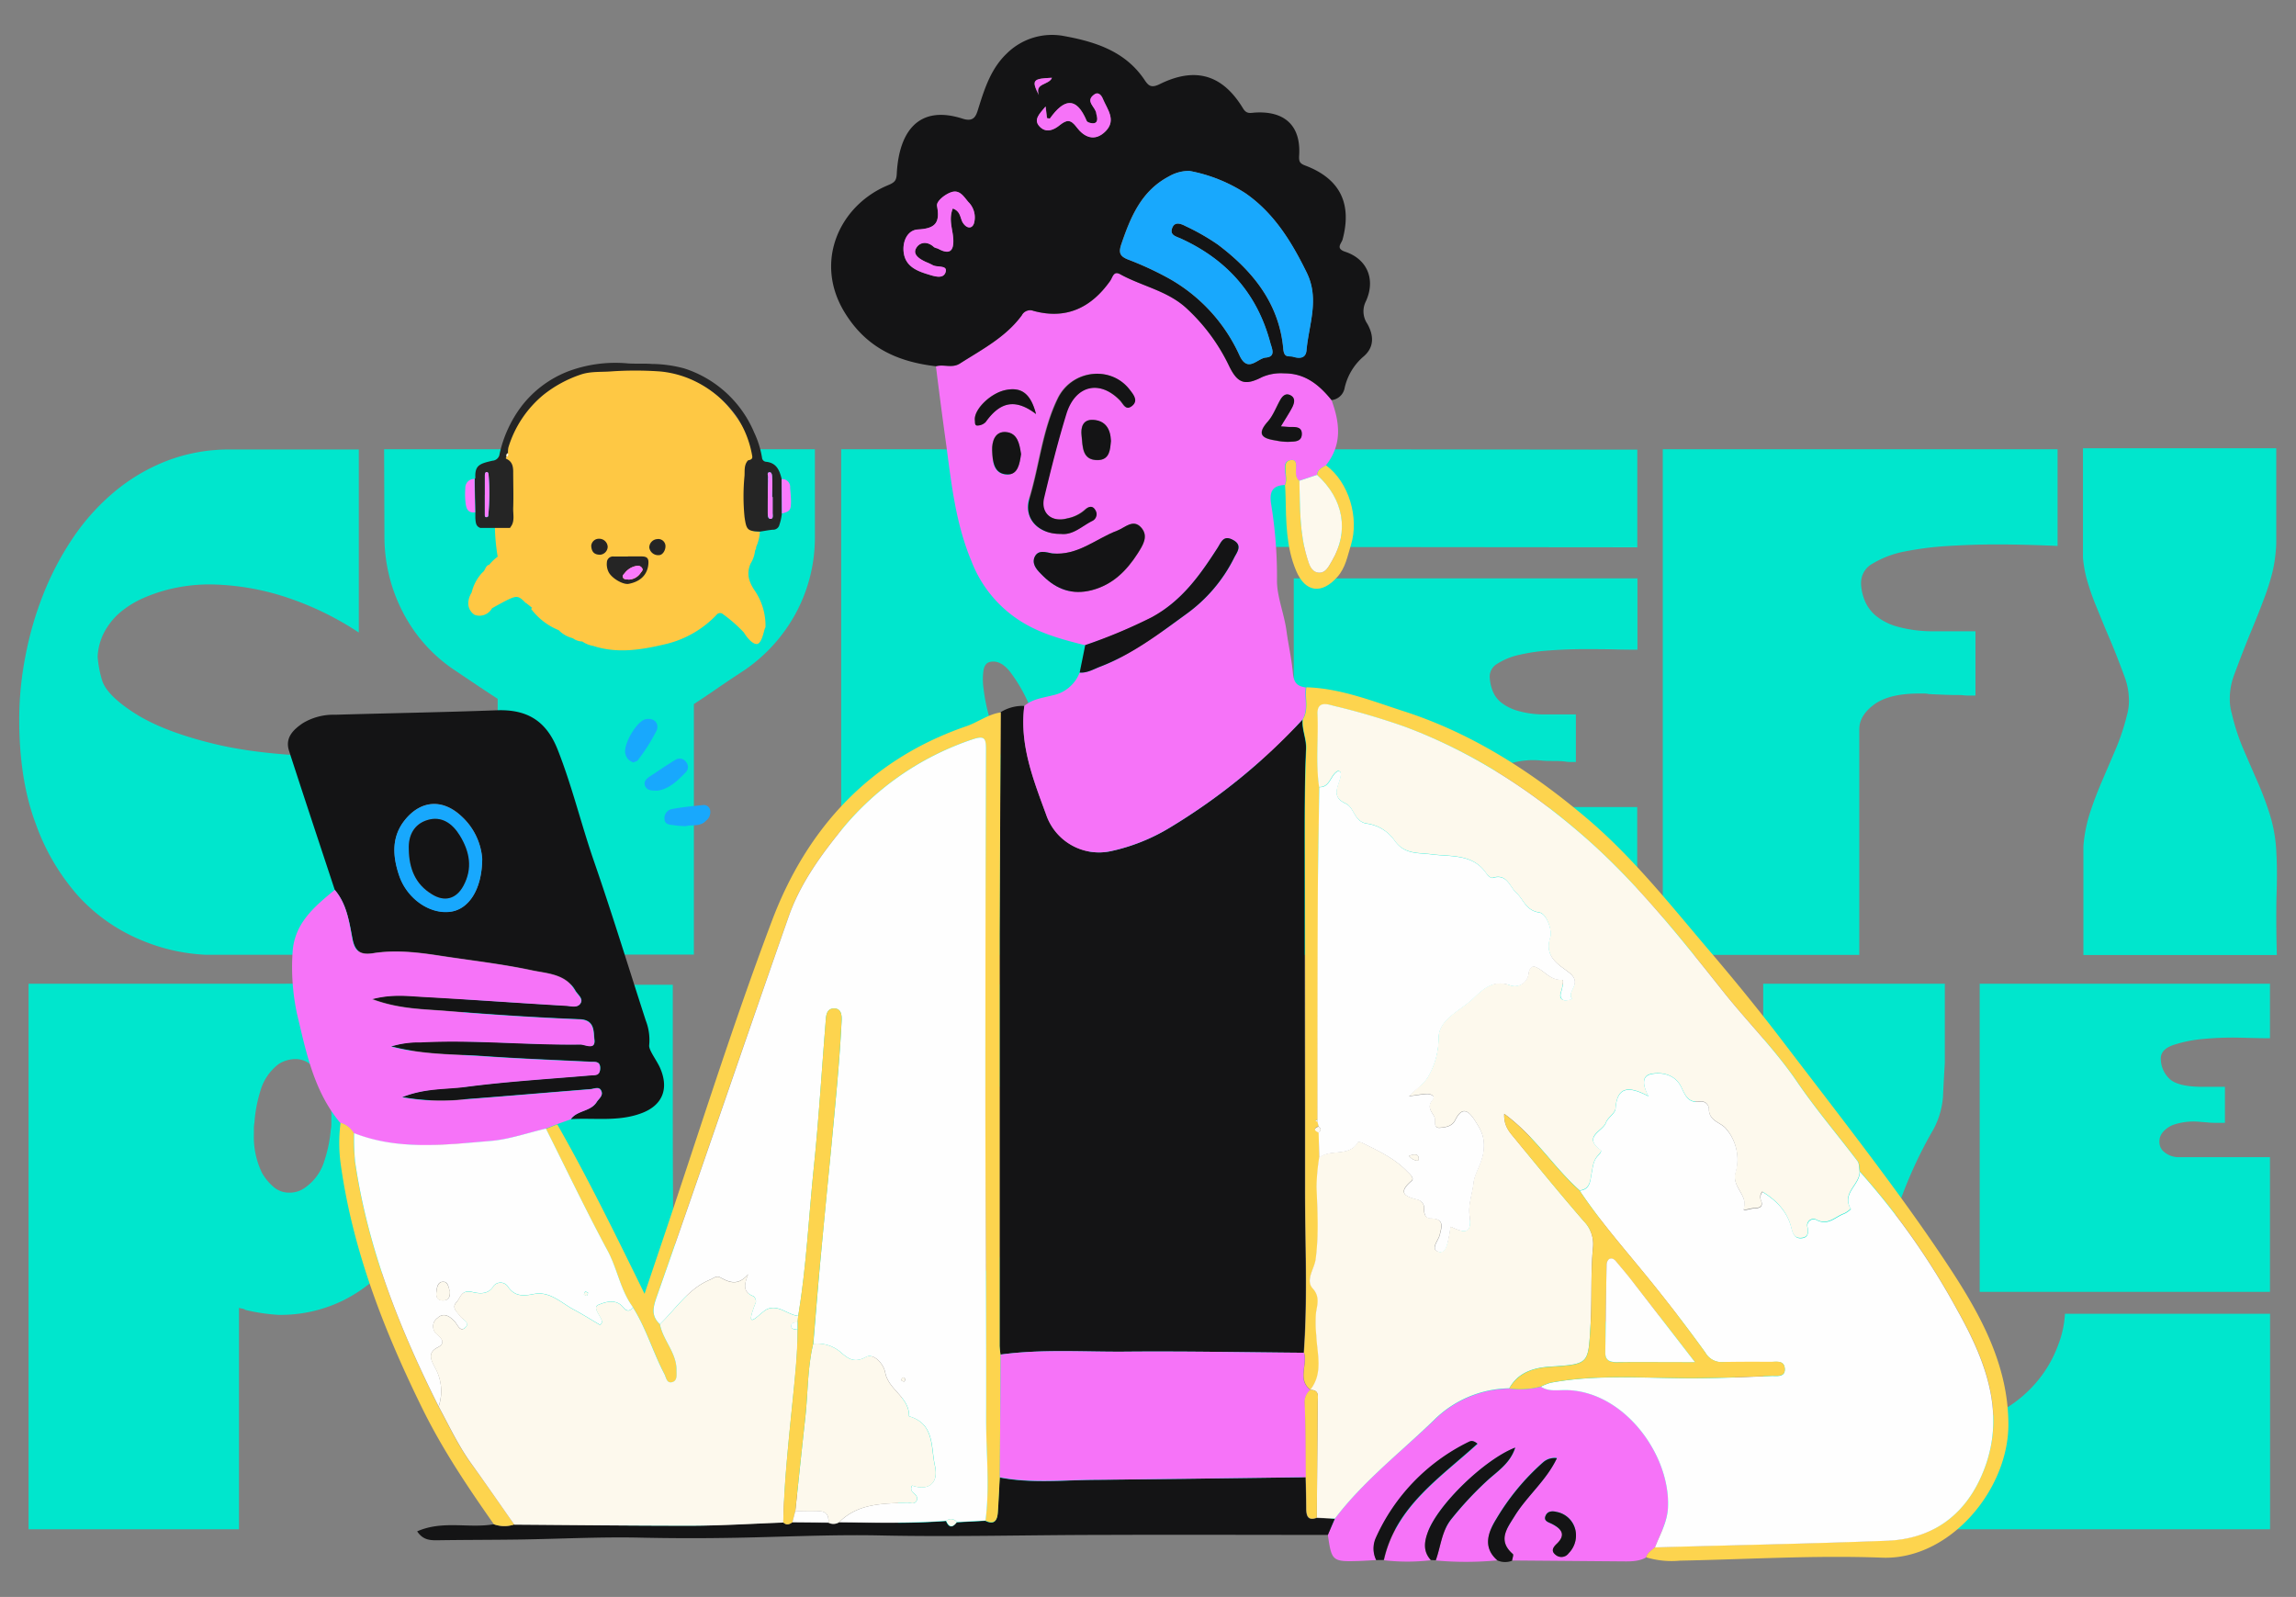 <svg id="Слой_1" data-name="Слой 1" xmlns="http://www.w3.org/2000/svg" viewBox="0 0 514.94 358.18"><rect x="0" y="0" width="514.94" height="358.18" fill="#808080" stroke="none"/><defs><style>.cls-1{fill:#00e6cd;}.cls-2{fill:#fec844;}.cls-3{fill:#252525;}.cls-4{fill:#fa7afd;}.cls-5{fill:#fefdfd;}.cls-6{fill:#141415;}.cls-7{fill:#f673f8;}.cls-8{fill:#fdd44e;}.cls-9{fill:#18a8fd;}.cls-10{fill:#fdf9ed;}.cls-11{fill:#fefefe;}</style></defs><path class="cls-1" d="M80.47,141.87a68,68,0,0,0-17.65-8.35,56.87,56.87,0,0,0-15.61-2.44,38,38,0,0,0-8,.8,35.5,35.5,0,0,0-6.69,2.1,21.67,21.67,0,0,0-5.11,3,14.73,14.73,0,0,0-3.24,3.51,13.07,13.07,0,0,0-2.27,6.82,24.79,24.79,0,0,0,.91,5q.9,3.52,7.49,7.72t18.51,7q11.91,2.73,30.08,2.72h1.48v44.39H46a42.15,42.15,0,0,1-15-3.57A39.48,39.48,0,0,1,17.58,201,49.18,49.18,0,0,1,8,184.72q-3.69-9.81-3.69-23.44a74.41,74.41,0,0,1,1.37-14,76.13,76.13,0,0,1,4-13.91,65.73,65.73,0,0,1,6.64-12.66,49.47,49.47,0,0,1,9.25-10.33,42,42,0,0,1,11.81-7,38.8,38.8,0,0,1,14.24-2.56H80.47Z"/><path class="cls-1" d="M86.15,100.77h44.27v21.68c.08.84.29,2.31.63,4.43a28,28,0,0,0,1.93,6.53,17.09,17.09,0,0,0,4.14,5.9,10,10,0,0,0,7.15,2.56q6.14,0,9.31-2.56a15.28,15.28,0,0,0,4.6-5.84,18.7,18.7,0,0,0,1.59-6.47c.11-2.12.17-3.64.17-4.55V100.77h22.82V120.3a35.8,35.8,0,0,1-4.15,17,36.61,36.61,0,0,1-11.63,13c-2.43,1.59-4.54,3-6.36,4.26s-3.48,2.37-5,3.35v56.19h-44V156.74q-1.93-1.25-4.15-2.73c-1.47-1-3.16-2.11-5.05-3.4a34.7,34.7,0,0,1-12-13.17,36.81,36.81,0,0,1-4.2-17.26Z"/><path class="cls-1" d="M188.66,100.77h22.25c4.55,0,8.23.76,11.07,2.27a21.53,21.53,0,0,1,7.33,6.53,51,51,0,0,1,5.56,10.33q2.49,6.07,5.9,13.68,3.63,8.4,7.55,11.75c2.61,2.23,4.9,3.24,6.87,3a5.2,5.2,0,0,0,4-2.67,11.47,11.47,0,0,0,1.53-6.19c0-.22,0-1-.05-2.21s-.06-2.8-.06-4.65,0-3.94-.06-6.25-.05-4.63-.05-7q-.12-4.2-.12-8.8v-9.82l106.83.11v21.91L283,122.68v91.5H266.77a14.1,14.1,0,0,1-8.57-2.89,32.07,32.07,0,0,1-7.21-7.66,70.61,70.61,0,0,1-6.07-10.85q-2.79-6.06-5.23-12.37T235,168.21q-2.22-5.91-4.32-10.45a35.13,35.13,0,0,0-4.2-7.15c-1.4-1.74-2.85-2.46-4.37-2.16-.83.15-1.34.78-1.53,1.88a14.54,14.54,0,0,0,0,4.08,41.28,41.28,0,0,0,1,5.34q.74,2.9,1.59,5.62c.57,1.81,1.12,3.48,1.65,5s.94,2.65,1.25,3.41c1.06,3,1.91,5.52,2.55,7.49s1.14,3.73,1.48,5.28a27.19,27.19,0,0,1,.62,4.48c.08,1.44.13,3.15.17,5.11s0,4.37,0,7.21,0,6.46.06,10.84H188.66Zm101.5,113.41V129.72h77.08v16c-1.21,0-2.91,0-5.11-.06s-4.54-.06-7-.06-5,.1-7.6.29a42,42,0,0,0-6.87,1,15.17,15.17,0,0,0-4.88,2,3.31,3.31,0,0,0-1.65,3.29,9.81,9.81,0,0,0,.68,2.89,6.22,6.22,0,0,0,1.87,2.5,10.87,10.87,0,0,0,3.58,1.82,21.52,21.52,0,0,0,5.79.85h7.38v10.67H352.2a6.42,6.42,0,0,1-1.19-.11,24.6,24.6,0,0,0-2.56-.12c-.95,0-1.91,0-2.89-.11a18.19,18.19,0,0,0-7.27.79,8.41,8.41,0,0,0-3.69,2.45,4.29,4.29,0,0,0-1,3,3.29,3.29,0,0,0,1,2.39,7.12,7.12,0,0,0,5,1.81h27.59v33.15Z"/><path class="cls-1" d="M372.92,214.18V100.77h88.55v21.68c-1.52-.07-3.49-.15-5.91-.22s-5-.12-7.83-.12c-3.48,0-7,.12-10.67.34a73.07,73.07,0,0,0-9.88,1.24A22.13,22.13,0,0,0,420,126.4a4.92,4.92,0,0,0-2.61,4.18V131a11.39,11.39,0,0,0,.91,3.9,8.81,8.81,0,0,0,2.55,3.32,13.28,13.28,0,0,0,4.83,2.37,29.78,29.78,0,0,0,7.72,1h9.65v14.42h-1.54a12.54,12.54,0,0,1-1.64-.12c-1,0-2.12,0-3.41-.05s-2.57-.1-3.86-.17a5.25,5.25,0,0,0-1.08-.12h-1.08q-6.81,0-10.16,2.5T417,163.66v50.52Z"/><path class="cls-1" d="M510.51,100.54V121.6a17.42,17.42,0,0,1-.11,2,30.47,30.47,0,0,1-.91,5.39,55.73,55.73,0,0,1-1.82,5.56q-1.12,3-2.78,7t-3.8,9.76a15.2,15.2,0,0,0-1,5.34,11.67,11.67,0,0,0,.45,3.4,47.78,47.78,0,0,0,2.61,8q1.59,3.71,3.18,7.33a72,72,0,0,1,2.78,7.43,33.18,33.18,0,0,1,1.42,8.35q.23,3.86.06,9.14t.05,13.9H467.26v-24.4a32.7,32.7,0,0,1,1.53-7.67q1.18-3.57,2.67-7l3-7a50.22,50.22,0,0,0,2.55-7.66,11.65,11.65,0,0,0,.46-3.4,15.22,15.22,0,0,0-1-5.34q-2-5.44-3.69-9.31c-1.09-2.57-2-4.86-2.83-6.87a55,55,0,0,1-1.88-5.45,27.79,27.79,0,0,1-.91-5V100.54Z"/><path class="cls-1" d="M6.41,220.64H64a34.73,34.73,0,0,1,15.42,3.18,30.44,30.44,0,0,1,10.64,8.44,32.49,32.49,0,0,1,5.69,11.38,45.06,45.06,0,0,1,1.65,11.74c0,.82-.08,2.57-.24,5.26a39.87,39.87,0,0,1-2.7,10.65,40.05,40.05,0,0,1-6.85,12,33.26,33.26,0,0,1-10.76,8.44,31.87,31.87,0,0,1-14.44,3.18,42.88,42.88,0,0,1-7.34-1.1,1.92,1.92,0,0,0-.79-.31,2.36,2.36,0,0,1-.68-.18V343H6.41Zm50.65,31.2a6.31,6.31,0,0,0-.12,1.22v1.22a18.61,18.61,0,0,0,1.83,8.81,11.83,11.83,0,0,0,2.51,3.06,5.27,5.27,0,0,0,3.61,1.35,5.84,5.84,0,0,0,3.67-1.23,11.16,11.16,0,0,0,4.16-5.81,30.43,30.43,0,0,0,1.47-7.16,5.94,5.94,0,0,0,.12-1.16V251a17.93,17.93,0,0,0-2-8.93,11.29,11.29,0,0,0-2.51-3.18,5.27,5.27,0,0,0-3.61-1.35,7.14,7.14,0,0,0-3.67,1.1,11.47,11.47,0,0,0-4.09,5.94A31.38,31.38,0,0,0,57.06,251.84Z"/><path class="cls-1" d="M150.89,220.88v27.9q0,11.13.06,19.76a108.15,108.15,0,0,0,.92,14.49q.85,5.88,3,8.93a7.18,7.18,0,0,0,6.3,3.06A6.58,6.58,0,0,0,167,291.6a27.73,27.73,0,0,0,3.3-8.57,68.15,68.15,0,0,0,1.53-10.95q.38-5.81.37-10.58V220.76h23.36v84.42a32.79,32.79,0,0,1-3.91,16.21,36.87,36.87,0,0,1-10.34,11.8,46.69,46.69,0,0,1-14.56,7.22A60.68,60.68,0,0,1,150,343H148a60.87,60.87,0,0,1-16.27-2.45,44.32,44.32,0,0,1-14.13-6.91,34.8,34.8,0,0,1-9.91-11.44,33.09,33.09,0,0,1-3.73-16V220.88Z"/><path class="cls-1" d="M201.42,343V321.42a33,33,0,0,1,3.36-14.7,65.57,65.57,0,0,1,8.44-13A135.45,135.45,0,0,1,224.17,282q5.88-5.58,11-10.84a73.61,73.61,0,0,0,8.44-10.35,18.36,18.36,0,0,0,3.37-10.23,4.3,4.3,0,0,0-1.84-3.67,13.57,13.57,0,0,0-5-2.09,42.66,42.66,0,0,0-7.34-.92c-2.78-.12-5.71-.18-8.81-.18l-6.55.06c-3.3.05-8.3.06-15,.06V220.76l83.06.12v21.78a5.24,5.24,0,0,1-.24.86,5.14,5.14,0,0,1-.37,1c-.16.32-.32.69-.49,1.1L261,274.47a10.06,10.06,0,0,0-.92,1,11.39,11.39,0,0,1-.92,1v.12a45.58,45.58,0,0,0-5.26,7.4,16.85,16.85,0,0,0-2.45,8.51,5.07,5.07,0,0,0,1.1,3.3,3.74,3.74,0,0,0,3.06,1.34,45.32,45.32,0,0,0,4.84-.36c2.08-.25,4.34-.49,6.79-.74l7.4-.73c2.48-.25,4.71-.37,6.66-.37,1.63,0,3.35,0,5.14.06s3.67.06,5.63.06V343Z"/><path class="cls-1" d="M298.43,343V321.42a32.83,32.83,0,0,1,3.37-14.7,65.12,65.12,0,0,1,8.44-13A132.4,132.4,0,0,1,321.19,282q5.87-5.58,10.95-10.84a74.32,74.32,0,0,0,8.44-10.35,18.42,18.42,0,0,0,3.36-10.23,4.32,4.32,0,0,0-1.83-3.67,13.7,13.7,0,0,0-5-2.09,42.53,42.53,0,0,0-7.34-.92q-4.15-.18-8.81-.18l-6.54.06c-3.31.05-8.3.06-15,.06V220.76l83.07.12v21.78a4.74,4.74,0,0,1-.25.86,5.08,5.08,0,0,1-.36,1,10.55,10.55,0,0,0-.49,1.1L358,274.47a11.39,11.39,0,0,0-.92,1,10.06,10.06,0,0,1-.92,1v.12a46.2,46.2,0,0,0-5.26,7.4,16.83,16.83,0,0,0-2.44,8.51,5,5,0,0,0,1.1,3.3,3.71,3.71,0,0,0,3.06,1.34,45.17,45.17,0,0,0,4.83-.36c2.08-.25,4.34-.49,6.79-.74l7.4-.73q3.74-.37,6.67-.37c1.63,0,3.34,0,5.14.06s3.67.06,5.62.06V343Z"/><path class="cls-1" d="M436.18,220.64v17.74q-.24,3.92-.42,7.71a18.26,18.26,0,0,1-2.63,8.07,99.61,99.61,0,0,0-6.37,13.58,106.63,106.63,0,0,0-4.46,14.68,86.16,86.16,0,0,0-2,14.13,41,41,0,0,0,.92,12,17.28,17.28,0,0,0,4.4,8.32A11.33,11.33,0,0,0,434,320a28.44,28.44,0,0,0,22.82-10.09,27.37,27.37,0,0,0,4.83-8.38,22.49,22.49,0,0,0,1.47-6.86h46V343H395.45V220.64ZM444,289.76V220.64H509.1v12.23q-2.21,0-6.36-.12a68.76,68.76,0,0,0-8.26.25,29.94,29.94,0,0,0-7.1,1.4c-2,.7-2.91,1.82-2.75,3.37a6.2,6.2,0,0,0,1.84,4.1q1.71,1.77,6.85,1.89H499v8.08h-1.84c-.57,0-1.21,0-1.9-.07s-1.4-.1-2.14-.18a14.34,14.34,0,0,0-5.44.61,5.73,5.73,0,0,0-2.69,1.84,3.22,3.22,0,0,0-.68,2.26,2.84,2.84,0,0,0,.74,1.78,5,5,0,0,0,3.79,1.46H509.1v30.22Z"/><path class="cls-2" d="M169.15,132.29c-1.31-2-1.72-3.76-.81-5.89h0a6.84,6.84,0,0,0,1-2.86,2.17,2.17,0,0,0-.36,0,2.17,2.17,0,0,1,.36,0,.37.37,0,0,0,.06-.21.55.55,0,0,0,.15-.57,9.93,9.93,0,0,0,.87-3.38.09.09,0,0,0,0-.14c-2.84-.09-3-.41-3.45-3.3a47.44,47.44,0,0,1,0-9.23c.06-1.14-.14-2.45.78-3.44-.55-1-.73-2.11-1.57-2.91h0a34.11,34.11,0,0,0-12.31-11.57,15.07,15.07,0,0,0-6.44-2.16,4.77,4.77,0,0,0,1,.45,4.77,4.77,0,0,1-1-.45.54.54,0,0,0-.22,0h0c-.17-.37-.52-.39-.86-.46a33.14,33.14,0,0,0-10.33-.19,1.85,1.85,0,0,0-1.48.65l0,0a.72.72,0,0,1-.42.29.72.72,0,0,0,.42-.29c-.43,0-.89-.06-1.24.3-.4,0-.83-.11-1.18.2h0a8,8,0,0,0-3,1.1,4.92,4.92,0,0,0-2.23.91,2.36,2.36,0,0,1-.09.59,2.36,2.36,0,0,0,.09-.59c-.91.5-2,.73-2.65,1.67l-1.48,1h0c-.17,0-.32,0-.29.27l0,0h0a6.7,6.7,0,0,0-3.11,2.6c-.35,0-.49.22-.52.54-.38.11-.65.29-.54.76-.55,0-.66.39-.76.8h0a.24.24,0,0,0-.27.26h0A3,3,0,0,0,116,98.57c-.68,1.05-.89,2.41-2.11,3.1h0a.55.55,0,0,1-.32.82c-.08.15-.43.28,0,.47,1.24.58,1.49,1.63,1.49,2.88,0,2.7.13,5.41,0,8.11,0,1.39.38,3-.5,4.16a2,2,0,0,0,0,2.55,7.15,7.15,0,0,0,1.59,2.94l0,0a3.89,3.89,0,0,0,2.15,2.31h0a1.05,1.05,0,0,0,.81.54,10.36,10.36,0,0,0,5.62,1.91,2.91,2.91,0,0,0,1-.21l5.35,2.39a2.34,2.34,0,0,1,1.38,1.09,2.34,2.34,0,0,0-1.38-1.09,4.16,4.16,0,0,1-4.77-.46,1.9,1.9,0,0,0-1.08-.35,18.76,18.76,0,0,1-5.49-1.32,8.7,8.7,0,0,1-3.57-2.48,18.86,18.86,0,0,1-2.87-6.19,2.4,2.4,0,0,0-.94-1.56A2,2,0,0,0,111,118c0,1.25.08,2.61.23,4,.1,1,.24,2,.39,2.86a9.55,9.55,0,0,0-1.87,1.78h0c-.56.14-.77.6-1,1.06a.18.18,0,0,0-.07.18l-.27.34v0l-.27.24a9.88,9.88,0,0,0-2.36,4.44.69.69,0,0,1,.21.13.69.69,0,0,0-.21-.13,4.87,4.87,0,0,0-.73,2h0a3.07,3.07,0,0,0,1.39,3,3.19,3.19,0,0,0,3.91-1.48c1.2-.65,2.38-1.34,3.6-1.93,2-.94,2.4-.83,3.88.68,0,.06.15.08.22.12l1.3,1.05-.24.22a14.56,14.56,0,0,0,6.19,4.78,6.7,6.7,0,0,0,3.15,1.8,3.76,3.76,0,0,0,2.14.74,6.3,6.3,0,0,0,2.48,1c5.54,1.8,11,.83,16.46-.47a23.13,23.13,0,0,0,11.16-6.49,1,1,0,0,1,1.51-.13,31.91,31.91,0,0,1,4.62,4.06h0c1.07,1.74,2.36,2.84,3.11,2.56.55-.2,1-1.13,1.43-2.83.07-.28.16-.54.25-.81l.07,0A14,14,0,0,0,169.15,132.29ZM116.3,98.48a1.92,1.92,0,0,0,.59-.3A1.92,1.92,0,0,1,116.3,98.48Zm1-1.48.27-.27h0Zm1-1.08a.53.53,0,0,0,.42-.11A.53.53,0,0,1,118.33,95.92Zm8.87,24.49ZM131.1,102Zm-25.39,32.5a.36.36,0,0,1,.05-.21A.36.36,0,0,0,105.71,134.45Zm27.1-40.88a.27.27,0,0,0-.3-.17A.27.27,0,0,1,132.81,93.57Zm-.31,36.79.09-.22h0Zm2.09-5.94c-1.28,0-1.91-.59-2-2a1.71,1.71,0,0,1,1.78-1.58,1.89,1.89,0,0,1,1.89,1.76A1.84,1.84,0,0,1,134.59,124.42Zm4.76,20.7a8.8,8.8,0,0,0,1.15-.13A8.8,8.8,0,0,1,139.35,145.12Zm2.42-.51-.41.14.41-.14Zm0,0c.15,0,.3-.17.45-.18C142.07,144.44,141.92,144.58,141.77,144.61Zm3.63-18.05c-.22,2.34-1.76,3.88-4.4,4.39-1.26.24-3.83-1.24-4.53-2.68a4,4,0,0,1-.37-2.15,1.36,1.36,0,0,1,1.51-1.3h3.23v0c1,0,2,0,3,0C145.18,124.85,145.52,125.26,145.4,126.56Zm2.4-2.08a2,2,0,0,1-2.18-1.73,1.9,1.9,0,0,1,1.74-1.86,1.61,1.61,0,0,1,1.89,1.62C149.28,123.51,148.57,124.48,147.8,124.48Zm3.08,14.4Zm10.75-36.6.1-.22h0Z"/><path class="cls-2" d="M170.73,110.64c-.5,14.26-13.38,28.61-30,28.61-16.39,0-29.76-14-30-28.61-.18-9.78,5.5-18.82,12.9-23.79A30.13,30.13,0,0,1,140.71,82c3.17,0,12.42,0,20.35,6.85C161.7,89.43,171.18,98,170.73,110.64Z"/><path class="cls-3" d="M175.31,107.45c-.46-1.94-1.14-3.65-3.52-3.88a1,1,0,0,1-.89-.94A21.17,21.17,0,0,0,169.14,97a25.44,25.44,0,0,0-15.69-14.37,29,29,0,0,0-7.22-1c-1.79-.14-3.6,0-5.39-.12a30.25,30.25,0,0,0-13.12,1.67A24.21,24.21,0,0,0,117.05,91a27.51,27.51,0,0,0-5,10.8,1.7,1.7,0,0,1-1.58,1.53c-2.86.66-4,1-3.86,3.83,0,.07-.08.14-.13.22,0,2.5.09,5,.13,7.51,0,.42,0,.84,0,1.26.07,1.38.25,1.92,1.1,2.26h6.68a3,3,0,0,1,.21-.33c.88-1.21.45-2.77.5-4.16.09-2.7,0-5.41,0-8.11,0-1.25-.25-2.3-1.49-2.88-.38-.19,0-.32,0-.47,0-.31-.1-.67.32-.82h0a5.37,5.37,0,0,1,.09-1.28,24.56,24.56,0,0,1,7.87-11.81A27.42,27.42,0,0,1,130.28,84c2.17-.73,4.44-.53,6.67-.69a78.65,78.65,0,0,1,11.07,0,22.62,22.62,0,0,1,7.44,2,24.49,24.49,0,0,1,10,8.5,22.92,22.92,0,0,1,3.23,8.38c.18.81-.36.94-.93,1.07-.92,1-.72,2.3-.78,3.44a47.44,47.44,0,0,0,0,9.23c.42,2.89.61,3.21,3.45,3.3,1-.14,1.93-.33,2.91-.42a1.44,1.44,0,0,0,1.48-1.17,10.47,10.47,0,0,0,.53-2.47Zm-65.79,8.1c0,.32-.14.48-.47.46s-.31-.35-.31-.58c0-1.47,0-2.93,0-4.4h0c0-1.43,0-2.85,0-4.28,0-.33,0-.8.39-.85s.44.44.46.75A50.87,50.87,0,0,1,109.52,115.55Zm63.32.83c-.69,0-.64-.81-.65-1.33,0-2.41,0-4.82.06-7.22a4.66,4.66,0,0,1,0-.65c.08-.44-.38-1.22.36-1.26.56,0,.55.84.57,1.28.09,1.42,0,2.85,0,4.27h.07c0,1.21,0,2.41,0,3.62C173.3,115.6,173.46,116.36,172.84,116.38Z"/><path class="cls-4" d="M175.37,115.18l-.06-7.73a1.78,1.78,0,0,1,1.9,1.93c.07,1.07.2,2.14.19,3.22C177.37,114.44,177.18,114.68,175.37,115.18Z"/><path class="cls-4" d="M106.43,107.41c0,2.5.09,5,.13,7.51-1.25.14-1.86-.4-2.08-1.68a15.9,15.9,0,0,1-.12-3.71A2,2,0,0,1,106.43,107.41Z"/><path class="cls-3" d="M140.84,124.8c1,0,2,0,3,0,1.35,0,1.69.46,1.57,1.76-.22,2.34-1.76,3.88-4.4,4.39-1.26.24-3.83-1.24-4.53-2.68a4,4,0,0,1-.37-2.15,1.36,1.36,0,0,1,1.51-1.3h3.23ZM141,130a3.33,3.33,0,0,0,2.7-1.52c.22-.3.6-.64.33-1a1.1,1.1,0,0,0-1.22-.54,4.2,4.2,0,0,0-2.61,1.5c-.23.34-.69.66-.47,1.13S140.54,129.88,141,130Z"/><path class="cls-3" d="M149.25,122.51c0,1-.68,2-1.45,2a2,2,0,0,1-2.18-1.73,1.9,1.9,0,0,1,1.74-1.86A1.61,1.61,0,0,1,149.25,122.51Z"/><path class="cls-3" d="M136.29,122.64a1.84,1.84,0,0,1-1.69,1.78c-1.29,0-1.92-.59-2-2a1.71,1.71,0,0,1,1.78-1.58A1.89,1.89,0,0,1,136.29,122.64Z"/><path class="cls-4" d="M173.3,111.47c0,1.21,0,2.41,0,3.62,0,.51.16,1.27-.46,1.29s-.64-.81-.65-1.33c0-2.41,0-4.82.06-7.22a4.66,4.66,0,0,1,0-.65c.08-.44-.38-1.22.36-1.26.56,0,.55.84.57,1.28.09,1.42,0,2.85,0,4.27Z"/><path class="cls-4" d="M108.74,111c0-1.43,0-2.85,0-4.28,0-.33,0-.8.39-.85s.44.44.46.75a50.87,50.87,0,0,1-.08,8.9c0,.32-.14.48-.47.46s-.31-.35-.31-.58c0-1.47,0-2.93,0-4.4Z"/><path class="cls-5" d="M113.91,101.67a.55.55,0,0,1-.32.82C113.6,102.18,113.49,101.82,113.91,101.67Z"/><path class="cls-4" d="M141,130c-.46-.07-1,.05-1.27-.46s.24-.79.47-1.13a4.2,4.2,0,0,1,2.61-1.5,1.1,1.1,0,0,1,1.22.54c.27.39-.11.73-.33,1A3.33,3.33,0,0,1,141,130Z"/><path class="cls-6" d="M224.43,159.73a9.4,9.4,0,0,1,5.3-1.4c-1.1,8.66,2,16.49,4.88,24.34a12.53,12.53,0,0,0,14.59,8.22,43,43,0,0,0,13.21-5.29,136.37,136.37,0,0,0,29.72-24.22c-.21,2.25.86,4.3.77,6.6-.29,6.63-.31,13.27-.31,19.91q0,30.65.07,61.29c0,5.7,0,11.41,0,17.11,0,12.37.61,24.75-.28,37.12-13.25-.1-26.5-.37-39.75-.25-9.42.09-18.86-.62-28.25.66a19,19,0,0,1-.21-2q0-30.6,0-61.21c0-10.36,0-20.71,0-31.07Q224.27,184.65,224.43,159.73Z"/><path class="cls-7" d="M292.13,161.38a136.37,136.37,0,0,1-29.72,24.22,43,43,0,0,1-13.21,5.29,12.53,12.53,0,0,1-14.59-8.22c-2.88-7.85-6-15.68-4.88-24.34,1.8-1.56,4.13-1.79,6.29-2.36a8.2,8.2,0,0,0,6.12-5.12c1.67.13,3.06-.73,4.53-1.3,7.17-2.74,13.18-7.32,19.32-11.79a34.45,34.45,0,0,0,10.81-12.65c.63-1.27,2-2.84-.32-4-2.11-1.11-2.58.51-3.41,1.81-3.94,6.13-8,11.92-14.8,15.58a116.9,116.9,0,0,1-14.89,6.23c-4.84-1.24-9.58-2.44-14-5.11a27.59,27.59,0,0,1-11.51-13.77c-3.49-8.32-4.47-17.13-5.63-25.92Q211,91,209.91,82.16c1.75-.51,3.61.5,5.37-.62,5-3.17,10.27-5.9,13.87-10.8a2.11,2.11,0,0,1,2.65-1c7.34,2,12.93-.7,17.18-6.73.56-.8.74-2.32,2.23-1.5,5,2.74,10.76,3.72,15.06,7.8A42.38,42.38,0,0,1,275.61,82c1.94,4.06,3.62,4.53,7.41,2.59a10.63,10.63,0,0,1,5-.85c4.73-.09,7.86,2.58,10.61,6,1.87,5.07,2.44,10-1.26,14.62-.86.53-1.9.9-2,2.15l-4,1.32c-1.82-1.16.57-5-1.93-4.64s-.41,3.74-1.3,5.59c-2.79.1-3.47,1.58-3.07,4.19a100.61,100.61,0,0,1,1.33,17.12c-.07,3.56,1.61,7.55,2.13,11.41.42,3.15,1.16,6.28,1.43,9.39.21,2.36,1,3,2.9,3.31C292.52,156.58,293.5,159.11,292.13,161.38ZM236,124.13c-1.4-.24-3.3-1-4,1-.57,1.64.79,2.92,2,4.07,3.07,3,6.56,4.27,10.88,3.17,4.72-1.21,7.81-4.35,10.31-8.24,1.15-1.79,2.5-3.92.76-5.84s-3.59,0-5.34.72C245.8,120.82,241.75,124.67,236,124.13Zm1.89-4.38c2.78.33,4.73-1.77,7-2.94a1.68,1.68,0,0,0,.64-2.44c-.73-1.22-1.78-.52-2.35,0a8.26,8.26,0,0,1-3.89,1.88c-3.58,1-6.07-1.22-5.23-4.65,1.54-6.31,3.12-12.62,5-18.83,2-6.4,7.43-7.7,12-3,.82.85,1.32,2.37,2.71,1.26s.37-2.45-.41-3.5c-4.26-5.7-13.07-4.63-16.21,1.81-3.47,7.12-4.1,15-6.37,22.46C229.48,116.37,233,119.83,237.91,119.75Zm-5.55-26.88c-1.23-4.79-3.33-6.12-6.86-5.38s-7.16,4.44-6.85,6.81c.06.45-.1,1.22.65,1.14a2.65,2.65,0,0,0,1.75-.76C223.86,90.77,227.14,88.89,232.36,92.87Zm-3.37,9c-.32-2.11-.7-4.71-3.39-4.93-2.42-.2-3.17,2-3.08,4.17.1,2.38.31,5.26,3.39,5.34C228.29,106.48,228.68,104,229,101.83Zm20.17-2.94c-.1-2.76-1.28-4.56-4-4.72-2.37-.14-2.81,1.72-2.6,3.56.27,2.41.08,5.54,3.7,5.45C248.92,103.12,249,100.73,249.16,98.89Zm38.12-3.26c1.06-1.78,1.88-3,2.51-4.28.47-.95.8-2.14-.48-2.74-1-.49-1.74.24-2.23,1.12-.91,1.62-1.57,3.46-2.77,4.82-2.71,3-1,3.82,1.87,4.25a13,13,0,0,0,2.76.29c1.25-.09,3,.1,3-1.79,0-1.67-1.52-1.48-2.7-1.53Z"/><path class="cls-6" d="M298.64,89.74c-2.75-3.38-5.88-6-10.61-6a10.63,10.63,0,0,0-5,.85c-3.79,1.94-5.47,1.47-7.41-2.59a42.38,42.38,0,0,0-9.34-12.7c-4.3-4.08-10.11-5.06-15.06-7.8-1.49-.82-1.67.7-2.23,1.5-4.25,6-9.84,8.72-17.18,6.73a2.11,2.11,0,0,0-2.65,1c-3.6,4.9-8.91,7.63-13.87,10.8-1.76,1.12-3.62.11-5.37.62-8.56-1-15.58-4.11-20.44-12-7.06-11.43-1.18-24.11,9.66-28.6,1.67-.69,1.93-1.13,2-2.87.55-9.09,4.82-15.26,14.76-12.06,2.83.91,3.1-1,3.67-2.77,1.36-4.33,2.82-8.62,6.24-11.86A14.41,14.41,0,0,1,238.72,8.1c7,1.28,13.72,3.43,18,9.86.89,1.34,1.53,1.82,3.4.9,8-3.94,14.09-2.11,18.67,5.46.8,1.31,1.63,1,2.66.93,6.74-.42,10.35,3,9.92,9.64-.09,1.36.17,1.79,1.37,2.24,7.79,2.95,10.53,8.51,8.37,16.58-.24.9-1.65,2,.57,2.75,4.89,1.6,6.92,6.15,4.66,11.11a4.94,4.94,0,0,0,.32,5.05c1.46,2.6,1.57,5.2-.74,7.25a13,13,0,0,0-4.4,7.38A3.34,3.34,0,0,1,298.64,89.74ZM266.73,38.33a9.08,9.08,0,0,0-4.61,1.25c-6.14,3.24-8.54,9-10.63,15.13-.68,2-.36,2.78,1.59,3.54a71.86,71.86,0,0,1,9,4.17A37.57,37.57,0,0,1,278,79.75c1.85,4,4,.61,5.87.45,2.35-.2,1.38-2,1-3.36-2.95-11-9.79-18.62-20-23.31-1.11-.51-2.57-.8-2-2.37s2.06-.94,3.06-.42a49.63,49.63,0,0,1,7.17,4.1c7.86,5.92,13.8,13.23,14.7,23.44C288,80.4,289,79.76,290,80c1.44.43,2.85.39,3-1.44.54-5.83,3-11.52,0-17.54-3.38-6.89-7.32-13.27-13.67-17.68A34.74,34.74,0,0,0,266.73,38.33Zm-53,8.44c1.87.67,1.59,2.31,2.31,3.33.83,1.18,2,1.27,2.41,0a4.87,4.87,0,0,0-1.27-4.79c-1-1.17-1.92-2.85-3.85-2.18-1.49.51-3.37,2.07-3.17,3.08.72,3.82-.42,5.06-4.27,5.27-2.21.12-3.41,2.41-3.24,4.82.24,3.2,2.55,4.34,5.24,5.17,1.56.48,3.68,1.2,4.19-.41s-1.92-1-2.92-1.6a13.54,13.54,0,0,0-1.45-.67c-1.33-.61-3.08-1.42-2.29-3s2.51-1.78,4-.4c.27.25.74.27,1.08.46,2.47,1.33,3.44.47,3.31-2.18C213.7,51.44,212.68,49.25,213.69,46.77Zm20.8-22.89c-1.27,1.57-2.94,3-1.21,4.63,1.46,1.39,3.15.54,4.36-.42,1.62-1.27,2.46-1.37,3.84.48,1.65,2.19,4.14,3.25,6.49.84s.32-4.91-.65-7.28c-.34-.83-1-1.52-1.82-1-2.39,1.59.36,2.93.37,4.43,0,.12.09.25.11.38.14.67.19,1.49-.53,1.68-.53.14-1.59-.13-1.75-.51-2.4-5.7-5.16-4.78-8.21-.57-.07.1-.45,0-.69-.05ZM233,21.34c-1-2.78,2.24-2.19,2.93-3.89C231.58,17.63,231.3,18,233,21.34Z"/><path class="cls-6" d="M75.08,199.59c-3.43-10.4-6.89-20.79-10.26-31.2-.95-2.95,1-4.77,3.11-6.2a13.33,13.33,0,0,1,7.23-1.88c12.09-.35,24.18-.55,36.26-1,6.65-.24,11,2.24,13.59,8.67,3.2,8.05,5.22,16.45,8,24.6,4.17,12,7.89,24.2,11.82,36.31a12,12,0,0,1,.77,5.51c-.15,1.13,1.65,3.33,2.46,5.17,2,4.62.56,8.35-4.21,10.12-5.19,1.94-10.54,1-15.81,1.32,1.43-2.05,4.45-1.69,5.81-3.86.48-.76,1.47-1.41,1.07-2.41-.47-1.21-1.6-.55-2.44-.48-9.35.74-18.69,1.55-28,2.26a49.38,49.38,0,0,1-14.27-.47c5.16-2.07,9.82-1.72,14.26-2.31,9.27-1.22,18.63-1.78,28-2.58,1.09-.09,2.13,0,2.16-1.58s-1.15-1.41-2.17-1.46c-8-.4-16-.7-24-1.26-6.67-.47-13.43-.27-20.73-2.19a21.2,21.2,0,0,1,6.67-.92c11.94-.62,23.85.64,35.78.48,1.09,0,3.5,1.41,3.15-1.17-.22-1.61.17-4.33-3.27-4.47-10-.4-19.91-1.06-29.85-1.87-5.27-.43-10.68-.41-16.72-2.66,4.45-1.17,7.91-.7,11.32-.51,10.74.62,21.47,1.41,32.22,2,1.07.06,2.61.57,3.25-.63.55-1-.7-1.86-1.22-2.76-2.19-3.79-6.33-3.83-9.8-4.57-6.88-1.46-13.9-2.23-20.86-3.31-4.88-.75-9.83-1.29-14.7-.51-3.3.53-4.21-.86-4.69-3.57C78.28,206.49,77.69,202.66,75.08,199.59Zm33.07-7a14.34,14.34,0,0,0-4.67-9.55c-4.11-3.84-8.88-3.63-12.47.63-3.19,3.78-3,8.12-1.55,12.45,1.76,5.43,7,9.05,11.72,8.33C105.15,203.87,108.1,199.49,108.15,192.63Z"/><path class="cls-7" d="M75.08,199.59c2.61,3.07,3.2,6.9,3.87,10.67.48,2.71,1.39,4.1,4.69,3.57,4.87-.78,9.82-.24,14.7.51,7,1.08,14,1.85,20.86,3.31,3.47.74,7.61.78,9.8,4.57.52.9,1.77,1.73,1.22,2.76-.64,1.2-2.18.69-3.25.63-10.75-.63-21.48-1.42-32.22-2-3.41-.19-6.87-.66-11.32.51,6,2.25,11.45,2.23,16.72,2.66,9.94.81,19.89,1.47,29.85,1.87,3.44.14,3.05,2.86,3.27,4.47.35,2.58-2.06,1.16-3.15,1.17-11.93.16-23.84-1.1-35.78-.48a21.2,21.2,0,0,0-6.67.92c7.3,1.92,14.06,1.72,20.73,2.19,8,.56,16,.86,24,1.26,1,.05,2.19-.29,2.17,1.46s-1.07,1.49-2.16,1.58c-9.33.8-18.69,1.36-28,2.58-4.44.59-9.1.24-14.26,2.31a49.38,49.38,0,0,0,14.27.47c9.35-.71,18.69-1.52,28-2.26.84-.07,2-.73,2.44.48.4,1-.59,1.65-1.07,2.41-1.36,2.17-4.38,1.81-5.81,3.86l-3.12,1.1-2.53,1c-4.12,1-8.21,2.42-12.39,2.77-10.26.86-20.62,2.16-30.64-1.75a5.2,5.2,0,0,0-3-2.35c-5.91-7.08-7.62-15.79-9.68-24.41a49.77,49.77,0,0,1-1-13.81C66,207.06,70.55,203.32,75.08,199.59Z"/><path class="cls-7" d="M308.65,349.91c-1.32.07-2.63.17-3.94.21-5.91.18-6.06,0-6.9-5.85.52-1.22,1-2.43,1.57-3.65,6.34-8.36,14.61-14.78,22.14-21.95a24.45,24.45,0,0,1,17-7.22,18.46,18.46,0,0,0,7.06-.44c1.68,1.12,3.62.77,5.42.77,13,0,23.63,14.35,23.09,26.28-.15,3.39-1.81,6-2.91,9-.74.69-1.69,1.19-2,2.27-1.82,1-3.83.88-5.82.87L339.12,350c.07-.51.39-1.31.17-1.5-3.47-3-1.32-5.72.4-8.5,2.8-4.53,7.14-8,9.49-13a3.9,3.9,0,0,0-3.1.94,52.85,52.85,0,0,0-10.49,12.72c-1.69,2.8-3.23,6.32.27,9.31A74.51,74.51,0,0,1,322,350c1.13-3.06,1.28-6.43,3.44-9.18a78,78,0,0,1,7.82-8.44c2.37-2.24,5.4-4,6.56-7.66-6.89,2.67-17.23,12.69-19.56,18.87-.82,2.18-1.18,4.4.64,6.36a45.44,45.44,0,0,1-10.49,0c2.65-12,12.61-18.46,21-26.09-1.05-.84-1.55-.63-2-.39a44,44,0,0,0-20.79,21.5A5.86,5.86,0,0,0,308.65,349.91Zm44.78-6.09a5.31,5.31,0,0,0-4.32-4.71c-.87-.21-2-.25-2.43.77-.59,1.27.62,1.53,1.37,1.91,2.14,1.09,3.25,2.42,1.08,4.48-.91.87-1.33,1.69-.12,2.56a2,2,0,0,0,2.81-.46A5.65,5.65,0,0,0,353.43,343.82Z"/><path class="cls-8" d="M369.19,349.29c.3-1.08,1.25-1.58,2-2.27,17.39-.48,34.77-.82,52.15-1.5,9.38-.37,16.48-5,20.57-13.46,6.68-13.76,1.7-26.5-5-38.39a164.78,164.78,0,0,0-21.78-30.92c-.15-.77-.06-1.72-.48-2.28-4.5-6-9.36-11.64-13.55-17.79-4.92-7.23-11.11-13.37-16.52-20.18-9.79-12.31-19.57-24.65-31.52-35.07s-25-18.82-39.87-24.37a155,155,0,0,0-16-4.7c-1.34-.35-3.78-1.23-3.65,1.88.23,5.44-.43,10.89.36,16.32-.1,7.68-.26,15.36-.29,23-.06,17.18-.06,34.36-.09,51.54l-.54.22.53.26.26,1c-1.14.45-1.12.9,0,1.37l.16,5.68a48.31,48.31,0,0,0-.59,6.54c.22,5.42.53,10.79-.19,16.23-.29,2.19-2.41,4.62-.65,6.6s.94,3.82.72,5.49a28.24,28.24,0,0,0,.07,5c.17,4.1,1.66,8.47-1.37,12.24-3-2.35-.58-5.65-1.46-8.37.89-12.37.24-24.75.28-37.12,0-5.7,0-11.41,0-17.11q0-30.65-.07-61.29c0-6.64,0-13.28.31-19.91.09-2.3-1-4.35-.77-6.6,1.37-2.27.39-4.8.78-7.18,7.56.23,14.55,3,21.58,5.29,15.4,4.91,28.81,13.54,41.08,23.89,10.51,8.85,19,19.66,27.87,30.07,5.45,6.4,10.78,12.93,15.89,19.61,7.63,10,15.32,19.91,22.81,30,5.35,7.22,10.59,14.54,15.47,22,6.75,10.36,12.66,21.34,12.75,34.28.11,14.83-13.19,30.65-28.32,30.08s-30.23.38-45.35.67A19.82,19.82,0,0,1,369.19,349.29Z"/><path class="cls-6" d="M299.38,340.62c-.53,1.22-1.05,2.43-1.57,3.65-16.85,0-33.71-.07-50.57,0-16.54,0-33.08.47-49.64.12-11.52-.25-23.06.39-34.59.55q-9.67.15-19.37-.06c-9-.2-18,.28-27,.42-6.25.09-12.5.07-18.75.17-1.65,0-3.1-.16-4.33-2,5.73-2.53,11.6-.62,17.16-1.59a7,7,0,0,0,4.57.06c13.27.09,26.53.28,39.79.24,6.85,0,13.69-.46,20.54-.71.7.68,1.38.44,2.06,0l8.09.09a2.4,2.4,0,0,0,2.39-.09c8,.09,16,.29,24-.31.63,1.52,1.43,1.59,2.4.29l6.4-.34c2,1,2.66,0,2.79-1.81.18-2.63.29-5.27.44-7.9,7.22,1.4,14.5.57,21.76.51,15.62-.15,31.24-.38,46.86-.57.05,2.38.1,4.76.13,7.14,0,1.56.39,2.69,2.33,2Z"/><path class="cls-8" d="M224.24,331.34c-.15,2.63-.26,5.27-.44,7.9-.13,1.78-.84,2.79-2.79,1.81,1-7.54.12-15.11.14-22.65.07-24.08-.15-48.16-.17-72.24q0-39.15.14-78.29c0-2.42-.49-2.88-3-2.05a64.26,64.26,0,0,0-30.24,21.35c-4.46,5.57-8.63,11.57-11,18.37-10,28.46-19.68,57-29.66,85.46-.85,2.42-1.15,4.2.76,6,.71,3.66,3.82,6.43,3.76,10.4,0,1.12.27,2.31-1,2.62s-1.3-1-1.7-1.8c-2.57-4.93-4.12-10.32-7.09-15-2.79-3.79-3.45-8.51-5.64-12.6-4.84-9-9.26-18.27-13.86-27.43l2.53-1c6.9,12.09,13,24.59,19.58,38l3.33-9.88c8.35-24.62,16.06-49.49,25.24-73.79,7.83-20.73,21.95-36.2,43.59-43.63,2.63-.9,4.89-2.7,7.72-3.1q-.13,24.92-.24,49.83c0,10.36,0,20.71,0,31.07q0,30.6,0,61.21a19,19,0,0,0,.21,2Z"/><path class="cls-8" d="M115.33,341.93a7,7,0,0,1-4.57-.06c-5.87-8.35-11.55-16.82-16.06-26-8.52-17.35-15.53-35.21-18.25-54.5a35.1,35.1,0,0,1-.07-9.55,5.2,5.2,0,0,1,3,2.35,58.24,58.24,0,0,0,.22,6.35c2.84,19.46,10,37.47,18.74,54.93,2.31,4.27,4.35,8.68,7.21,12.65C108.88,332.66,112.08,337.31,115.33,341.93Z"/><path class="cls-6" d="M243.38,144.69a116.9,116.9,0,0,0,14.89-6.23c6.76-3.66,10.86-9.45,14.8-15.58.83-1.3,1.3-2.92,3.41-1.81,2.3,1.2.95,2.77.32,4A34.45,34.45,0,0,1,266,137.76c-6.14,4.47-12.15,9.05-19.32,11.79-1.47.57-2.86,1.43-4.53,1.3C242.55,148.79,243,146.74,243.38,144.69Z"/><path class="cls-8" d="M295.39,106.51c.09-1.25,1.13-1.62,2-2.15,5.19,3.81,7.47,11.87,5.6,17.86-.8,2.55-1.19,5.09-3.06,7.19-3.49,3.94-7.18,3.48-9.23-1.37-2.29-5.4-2.25-11.16-2.38-16.88,0-.79-.08-1.59-.12-2.38.89-1.85-1.07-5.25,1.3-5.59s.11,3.48,1.93,4.64c.15,5.81,0,11.66,1.74,17.3.42,1.38.87,3.1,2.5,3.3s2.35-1.41,3.08-2.66C302.61,119.18,301.35,112,295.39,106.51Z"/><path class="cls-6" d="M308.65,349.91a5.86,5.86,0,0,1-.09-5,44,44,0,0,1,20.79-21.5c.48-.24,1-.45,2,.39-8.35,7.63-18.31,14.06-21,26.09Z"/><path class="cls-6" d="M320.91,349.9c-1.82-2-1.46-4.18-.64-6.36,2.33-6.18,12.67-16.2,19.56-18.87-1.16,3.66-4.19,5.42-6.56,7.66a78,78,0,0,0-7.82,8.44c-2.16,2.75-2.31,6.12-3.44,9.18Z"/><path class="cls-6" d="M335.86,350c-3.5-3-2-6.51-.27-9.31A52.85,52.85,0,0,1,346.08,328a3.9,3.9,0,0,1,3.1-.94c-2.35,5-6.69,8.47-9.49,13-1.72,2.78-3.87,5.46-.4,8.5.22.19-.1,1-.17,1.5A4.28,4.28,0,0,1,335.86,350Z"/><path class="cls-9" d="M142.07,171a2.5,2.5,0,0,1-1.82-2c-.5-2,2.55-7.33,4.6-7.7s3,1.12,2.42,2.55a42.78,42.78,0,0,1-4.23,6.67C142.86,170.78,142.36,170.85,142.07,171Z"/><path class="cls-9" d="M153.7,185.32c-1-.08-1.77-.1-2.55-.23s-2-.05-2.11-1.3a2.06,2.06,0,0,1,1.71-2.34c2.32-.43,4.68-.66,7-.89a1.42,1.42,0,0,1,1.5,1.06,2.42,2.42,0,0,1-.91,2.46C157.05,185.5,155.15,184.91,153.7,185.32Z"/><path class="cls-9" d="M147.47,177.33c-1.33,0-2.32,0-2.77-1s.29-1.68,1.09-2.21c1.87-1.22,3.7-2.51,5.62-3.65a1.76,1.76,0,0,1,2.47.45,1.67,1.67,0,0,1,0,2.2C152,175.11,150,177,147.47,177.33Z"/><path class="cls-7" d="M224.24,331.34l.18-27.52c9.39-1.28,18.83-.57,28.25-.66,13.25-.12,26.5.15,39.75.25.88,2.72-1.58,6,1.46,8.37l0,0a3.59,3.59,0,0,0-1.24,3c.29,5.5.21,11,.26,16.54-15.62.2-31.24.43-46.86.58C238.74,331.91,231.46,332.74,224.24,331.34Z"/><path class="cls-6" d="M236,124.13c5.73.54,9.78-3.31,14.56-5.11,1.75-.67,3.56-2.69,5.34-.72s.39,4-.76,5.84c-2.5,3.89-5.59,7-10.31,8.24-4.32,1.1-7.81-.15-10.88-3.17-1.17-1.15-2.53-2.43-2-4.07C232.72,123.12,234.62,123.89,236,124.13Z"/><path class="cls-6" d="M237.91,119.75c-4.91.08-8.43-3.38-7-7.93,2.27-7.44,2.9-15.34,6.37-22.46,3.14-6.44,12-7.51,16.21-1.81.78,1,1.84,2.36.41,3.5s-1.89-.41-2.71-1.26c-4.57-4.67-10-3.37-12,3-1.91,6.21-3.49,12.52-5,18.83-.84,3.43,1.65,5.64,5.23,4.65a8.26,8.26,0,0,0,3.89-1.88c.57-.57,1.62-1.27,2.35,0a1.68,1.68,0,0,1-.64,2.44C242.64,118,240.69,120.08,237.91,119.75Z"/><path class="cls-10" d="M295.39,106.51c6,5.45,7.22,12.67,3.35,19.26-.73,1.25-1.44,2.86-3.08,2.66s-2.08-1.92-2.5-3.3c-1.73-5.64-1.59-11.49-1.74-17.3Z"/><path class="cls-6" d="M232.36,92.87c-5.22-4-8.5-2.1-11.31,1.81a2.65,2.65,0,0,1-1.75.76c-.75.08-.59-.69-.65-1.14-.31-2.37,3.46-6.1,6.85-6.81S231.13,88.08,232.36,92.87Z"/><path class="cls-6" d="M229,101.83c-.31,2.2-.7,4.65-3.08,4.58-3.08-.08-3.29-3-3.39-5.34-.09-2.12.66-4.37,3.08-4.17C228.29,97.12,228.67,99.72,229,101.83Z"/><path class="cls-6" d="M249.16,98.89c-.18,1.84-.24,4.23-2.87,4.29-3.62.09-3.43-3-3.7-5.45-.21-1.84.23-3.7,2.6-3.56C247.88,94.33,249.06,96.13,249.16,98.89Z"/><path class="cls-6" d="M287.28,95.63l2,.14c1.18,0,2.7-.14,2.7,1.53,0,1.89-1.75,1.7-3,1.79a13,13,0,0,1-2.76-.29c-2.83-.43-4.58-1.2-1.87-4.25,1.2-1.36,1.86-3.2,2.77-4.82.49-.88,1.19-1.61,2.23-1.12,1.28.6.95,1.79.48,2.74C289.16,92.64,288.34,93.85,287.28,95.63Z"/><path class="cls-9" d="M266.73,38.33a34.74,34.74,0,0,1,12.63,5.05c6.35,4.41,10.29,10.79,13.67,17.68,3,6,.5,11.71,0,17.54-.17,1.83-1.58,1.87-3,1.44-.94-.28-2,.36-2.2-1.76-.9-10.21-6.84-17.52-14.7-23.44a49.63,49.63,0,0,0-7.17-4.1c-1-.52-2.46-1.21-3.06.42s.88,1.86,2,2.37c10.25,4.69,17.09,12.34,20,23.31.35,1.31,1.32,3.16-1,3.36-1.9.16-4,3.5-5.87-.45a37.57,37.57,0,0,0-15.9-17.33,71.86,71.86,0,0,0-9-4.17c-2-.76-2.27-1.56-1.59-3.54,2.09-6.1,4.49-11.89,10.63-15.13A9.08,9.08,0,0,1,266.73,38.33Z"/><path class="cls-7" d="M213.69,46.77c-1,2.48,0,4.67.11,6.88.13,2.65-.84,3.51-3.31,2.18-.34-.19-.81-.21-1.08-.46-1.52-1.38-3.31-1-4,.4s1,2.4,2.29,3a13.54,13.54,0,0,1,1.45.67c1,.6,3.46-.09,2.92,1.6s-2.63.89-4.19.41c-2.69-.83-5-2-5.24-5.17-.17-2.41,1-4.7,3.24-4.82,3.85-.21,5-1.45,4.27-5.27-.2-1,1.68-2.57,3.17-3.08,1.93-.67,2.83,1,3.85,2.18a4.87,4.87,0,0,1,1.27,4.79c-.45,1.28-1.58,1.19-2.41,0C215.28,49.08,215.56,47.44,213.69,46.77Z"/><path class="cls-7" d="M234.49,23.88l.31,2.61c.24,0,.62.15.69.05,3-4.21,5.81-5.13,8.21.57.16.38,1.22.65,1.75.51.72-.19.67-1,.53-1.68,0-.13-.1-.26-.11-.38,0-1.5-2.76-2.84-.37-4.43.77-.52,1.48.17,1.82,1,1,2.37,3.12,4.76.65,7.28s-4.84,1.35-6.49-.84c-1.38-1.85-2.22-1.75-3.84-.48-1.21,1-2.9,1.81-4.36.42C231.55,26.87,233.22,25.45,234.49,23.88Z"/><path class="cls-7" d="M233,21.34c-1.67-3.37-1.39-3.71,2.93-3.89C235.21,19.15,232,18.56,233,21.34Z"/><path class="cls-9" d="M108.15,192.63c-.05,6.86-3,11.24-7,11.86-4.69.72-10-2.9-11.72-8.33-1.41-4.33-1.64-8.67,1.55-12.45,3.59-4.26,8.36-4.47,12.47-.63A14.34,14.34,0,0,1,108.15,192.63Zm-16.46-2.09c.07,4.17,1.4,7.77,5.18,10.06,2.86,1.74,5.45,1,7-1.89,2.13-3.92,1.44-7.66-.78-11.29-1.68-2.75-4.13-4.45-7.31-3.48C92.9,184.84,91.53,187.33,91.69,190.54Z"/><path class="cls-11" d="M98.37,315.43C89.62,298,82.47,280,79.63,260.5a58.24,58.24,0,0,1-.22-6.35c10,3.91,20.38,2.61,30.64,1.75,4.18-.35,8.27-1.81,12.39-2.77,4.6,9.16,9,18.4,13.86,27.43,2.19,4.09,2.85,8.81,5.64,12.6-.74,1.15-1.48.88-2.2,0-1.65-2-4.13-1.1-5.54-.51s.54,2.42.85,3.75c0,.18-.22.43-.41.78-2-1.18-4-2.43-6-3.5-2.75-1.46-5.32-4.17-8.9-3.46-2.36.47-4.31.61-5.87-1.74a2,2,0,0,0-3.15-.09c-1.29,2.19-3.57,1.65-4.86,1.36-2.44-.53-2.56,1.35-3.48,2.32-1.15,1.22.08,2.09.76,3.05s2.55,1.54,1.09,2.73c-1.1.9-1.63-.84-2.31-1.54-1.11-1.15-2.42-2-3.79-.72a2.29,2.29,0,0,0,0,3.77c.7.64,2,1.83.09,2.8-2.5,1.25-1.48,2.94-.61,4.65A10.65,10.65,0,0,1,98.37,315.43Zm2.54-25.72c-.31-.85-.32-2.31-1.59-2.24s-1.37,1.45-1.47,2.47.38,1.78,1.58,1.74S101,290.86,100.91,289.71Zm31,.25c-.22-.09-.49-.31-.65-.25s-.21.41-.3.63c.22.1.49.32.65.25S131.8,290.19,131.89,290Z"/><path class="cls-10" d="M299.38,340.62l-4.05-.23q.1-12.93.2-25.86c0-1.28.47-2.83-1.69-2.79l0,0c3-3.77,1.54-8.14,1.37-12.24a28.24,28.24,0,0,1-.07-5c.22-1.67,1-3.6-.72-5.49s.36-4.41.65-6.6c.72-5.44.41-10.81.19-16.23a48.31,48.31,0,0,1,.59-6.54c2.51-2.11,6.72,0,8.71-3.52.06-.1.73.05,1,.21,3.49,1.75,7.08,3.38,9.87,6.24.63.64,1.87,1.62,1.13,2.26-3.29,2.83-1.3,3.53,1.42,4.23a2,2,0,0,1,1.39,2.19c0,1,.26,1.93,1.48,2,3.05.08,2.52,1.73,2,3.8-.31,1.19-2.17,3.15-.22,3.69,1.65.46,2-2,2.33-3.5.13-.63.21-1.27.35-2.14,2.92,1.36,4.92,2,4.25-2.59-.34-2.29.66-4.89.91-7.31.23-2.11,1.9-4.18,2.24-7.12.36-3.13-.62-4.69-1.92-6.75-1.43-2.24-2.87-3.32-4.45-.12-.7,1.42-2.21,1.62-3.42,1.71-1.64.12-.83-1.59-1.24-2.43-.6-1.23-1.78-2.21-.4-3.82.72-.85-.37-1.36-1.22-1.32-1.15,0-2.28.26-4.09.49,1.84-1.9,3.61-2.88,4.58-4.86a17.18,17.18,0,0,0,2.07-8.18c0-4.22,4.86-6.11,7.73-8.85,2.18-2.08,4.56-4.44,8.46-2.92a3.14,3.14,0,0,0,4-2.73c.12-.88.63-1.8,1.46-1.48,2.07.79,3.36,3.1,6.07,2.92.49,0,0,1.89-.3,2.9s0,1.65,1.05,1.74a4.6,4.6,0,0,0,1.49-.35c-1.36-1.69,2.31-3.33-.46-5.73-2-1.69-6-3.41-4.46-8.06.5-1.5-.79-5.36-2.47-5.61-3-.45-3.5-2.91-5.1-4.37s-2.11-4.42-5.34-3.39c-.33.1-1-.41-1.3-.81-3-4.66-8-3.89-12.42-4.47-3-.4-6.12.09-8.35-3.19a9.15,9.15,0,0,0-5.84-3.66c-3.26-.31-3-3.6-5.07-4.55-3.66-1.66-1.27-4.2-1.08-6.43,0-.45,0-.76-.59-.86-1.76.75-1.73,3.72-4.26,3.61-.79-5.43-.13-10.88-.36-16.32-.13-3.11,2.31-2.23,3.65-1.88a155,155,0,0,1,16,4.7c14.83,5.55,27.93,14,39.87,24.37s21.73,22.76,31.52,35.07c5.41,6.81,11.6,12.95,16.52,20.18,4.19,6.15,9.05,11.84,13.55,17.79.42.56.33,1.51.48,2.28.1,2.95-4.17,4.89-2,8.39a5.17,5.17,0,0,1-1.54,1.08c-2,.72-3.6,2.77-6.19,1.36a1.42,1.42,0,0,0-2,1.62c.35,1.56,0,2.45-1.51,2.49s-1.79-1.09-2.12-2.39c-.93-3.63-3.36-6.1-6.48-8a1.88,1.88,0,0,0-.25,2.07c.45,1.42-.53,1.59-1.52,1.62s-2.62.71-2.43.16c1.12-3.19-2.88-4.93-1.75-8.35A10.53,10.53,0,0,0,387,253c-1.29-1.38-3.75-1.61-3.75-4.41a1.71,1.71,0,0,0-2-1.56c-2.59.36-3.24-1.25-4.17-3.2-1.26-2.65-4-3.46-6.64-3-2.32.42-2.05,2.49-.74,5-4.42-2.32-7-2.2-7.38,2.77-.08,1.1-1.74,2-2.16,3.18-.68,1.92-5.28,3.13-1.24,6.06.41.29-.14.91-.52,1.3-1.09,1.13-1.17,2.58-1.45,4s-.27,3.64-2.68,3.84c-5.85-5.19-10-12.12-16.91-17.18-.12,2.77,1.22,4.12,2.32,5.47,5.12,6.25,10.24,12.51,15.53,18.62a7.29,7.29,0,0,1,2.07,5.75c-.56,5.81-.21,11.65-.56,17.49-.54,8.95-.22,8.79-9.33,9.41-3.47.24-7,1.32-8.88,4.84a24.45,24.45,0,0,0-17,7.22C314,325.84,305.72,332.26,299.38,340.62Z"/><path class="cls-11" d="M354.28,267.05c2.41-.2,2.37-2.28,2.68-3.84s.36-2.9,1.45-4c.38-.39.93-1,.52-1.3-4-2.93.56-4.14,1.24-6.06.42-1.17,2.08-2.08,2.16-3.18.36-5,3-5.09,7.38-2.77-1.31-2.51-1.58-4.58.74-5,2.66-.49,5.38.32,6.64,3,.93,1.95,1.58,3.56,4.17,3.2a1.71,1.71,0,0,1,2,1.56c0,2.8,2.46,3,3.75,4.41a10.53,10.53,0,0,1,2.32,9.78c-1.13,3.42,2.87,5.16,1.75,8.35-.19.55,1.57-.14,2.43-.16s2-.2,1.52-1.62a1.88,1.88,0,0,1,.25-2.07c3.12,1.91,5.55,4.38,6.48,8,.33,1.3.7,2.42,2.12,2.39s1.86-.93,1.51-2.49a1.42,1.42,0,0,1,2-1.62c2.59,1.41,4.21-.64,6.19-1.36a5.17,5.17,0,0,0,1.54-1.08c-2.19-3.5,2.08-5.44,2-8.39a164.78,164.78,0,0,1,21.78,30.92c6.68,11.89,11.66,24.63,5,38.39-4.09,8.44-11.19,13.09-20.57,13.46-17.38.68-34.76,1-52.15,1.5,1.1-2.94,2.76-5.57,2.91-9,.54-11.93-10.07-26.27-23.09-26.28-1.8,0-3.74.35-5.42-.77a12.11,12.11,0,0,1,2.21-.88c10.84-2,21.82-.93,32.72-1,5.63-.05,11.24-.28,16.85-.52,1.2,0,3.1.34,2.92-1.71-.17-1.86-1.92-1.43-3.19-1.44-3.59,0-7.18,0-10.77.05a4.17,4.17,0,0,1-3.85-2.13q-6.17-8.53-12.82-16.71C364.4,280.21,358.91,274,354.28,267.05Z"/><path class="cls-8" d="M354.28,267.05c4.63,6.92,10.12,13.16,15.37,19.6q6.64,8.16,12.82,16.71a4.17,4.17,0,0,0,3.85,2.13c3.59-.08,7.18-.07,10.77-.05,1.27,0,3-.42,3.19,1.44.18,2.05-1.72,1.66-2.92,1.71-5.61.24-11.22.47-16.85.52-10.9.09-21.88-1-32.72,1a12.11,12.11,0,0,0-2.21.88,18.46,18.46,0,0,1-7.06.44c1.91-3.52,5.41-4.6,8.88-4.84,9.11-.62,8.79-.46,9.33-9.41.35-5.84,0-11.68.56-17.49a7.29,7.29,0,0,0-2.07-5.75c-5.29-6.11-10.41-12.37-15.53-18.62-1.1-1.35-2.44-2.7-2.32-5.47C344.29,254.93,348.43,261.86,354.28,267.05Zm25.85,38.45c-4.85-6.27-9.34-12.08-13.85-17.87-1.22-1.56-2.49-3.08-3.76-4.6-.44-.53-1.06-1-1.7-.57a1.84,1.84,0,0,0-.5,1.35c-.12,6.49-.19,13-.29,19.46,0,1.69.74,2.28,2.44,2.26C368.14,305.45,373.82,305.5,380.13,305.5Z"/><path class="cls-6" d="M353.43,343.82a5.65,5.65,0,0,1-1.61,4.55,2,2,0,0,1-2.81.46c-1.21-.87-.79-1.69.12-2.56,2.17-2.06,1.06-3.39-1.08-4.48-.75-.38-2-.64-1.37-1.91.47-1,1.56-1,2.43-.77A5.31,5.31,0,0,1,353.43,343.82Z"/><path class="cls-11" d="M295.88,176.56c2.53.11,2.5-2.86,4.26-3.61.55.1.63.41.59.86-.19,2.23-2.58,4.77,1.08,6.43,2.07.95,1.81,4.24,5.07,4.55a9.15,9.15,0,0,1,5.84,3.66c2.23,3.28,5.31,2.79,8.35,3.19,4.45.58,9.41-.19,12.42,4.47.26.4,1,.91,1.3.81,3.23-1,3.73,1.91,5.34,3.39s2.07,3.92,5.1,4.37c1.68.25,3,4.11,2.47,5.61-1.54,4.65,2.51,6.37,4.46,8.06,2.77,2.4-.9,4,.46,5.73a4.6,4.6,0,0,1-1.49.35c-1-.09-1.3-.86-1.05-1.74s.79-2.93.3-2.9c-2.71.18-4-2.13-6.07-2.92-.83-.32-1.34.6-1.46,1.48a3.14,3.14,0,0,1-4,2.73c-3.9-1.52-6.28.84-8.46,2.92-2.87,2.74-7.72,4.63-7.73,8.85a17.18,17.18,0,0,1-2.07,8.18c-1,2-2.74,3-4.58,4.86,1.81-.23,2.94-.44,4.09-.49.85,0,1.94.47,1.22,1.32-1.38,1.61-.2,2.59.4,3.82.41.84-.4,2.55,1.24,2.43,1.21-.09,2.72-.29,3.42-1.71,1.58-3.2,3-2.12,4.45.12,1.3,2.06,2.28,3.62,1.92,6.75-.34,2.94-2,5-2.24,7.12-.25,2.42-1.25,5-.91,7.31.67,4.56-1.33,3.95-4.25,2.59-.14.87-.22,1.51-.35,2.14-.32,1.53-.68,4-2.33,3.5-1.95-.54-.09-2.5.22-3.69.54-2.07,1.07-3.72-2-3.8-1.22,0-1.47-1-1.48-2a2,2,0,0,0-1.39-2.19c-2.72-.7-4.71-1.4-1.42-4.23.74-.64-.5-1.62-1.13-2.26-2.79-2.86-6.38-4.49-9.87-6.24-.32-.16-1-.31-1-.21-2,3.48-6.2,1.41-8.71,3.52-.05-1.89-.1-3.78-.16-5.68.58-.44.58-.9,0-1.37-.08-.35-.17-.7-.26-1,0-.16,0-.32,0-.48,0-17.18,0-34.36.09-51.54C295.62,191.92,295.78,184.24,295.88,176.56ZM316,259.27a3.71,3.71,0,0,0,.85.74c.53.23,1.53.77,1.3-.42C318,258.73,317,258.85,316,259.27Z"/><path class="cls-10" d="M295.75,252.67c.56.47.56.93,0,1.37C294.63,253.57,294.61,253.12,295.75,252.67Z"/><path class="cls-10" d="M295.5,251.14c0,.16,0,.32,0,.48l-.53-.26Z"/><path class="cls-11" d="M148,297c-1.91-1.79-1.61-3.57-.76-6,10-28.45,19.68-57,29.66-85.46,2.38-6.8,6.55-12.8,11-18.37a64.26,64.26,0,0,1,30.24-21.35c2.51-.83,3-.37,3,2.05Q221,207,221,246.16c0,24.08.24,48.16.17,72.24,0,7.54.84,15.11-.14,22.65l-6.4.34a1.67,1.67,0,0,0-2.4-.29c-8,.6-16,.4-24,.31,4.27-4.27,9.81-4.14,15.23-4.38.75,0,1.58.52,2.09-.38.39-.69,0-1.24-.57-1.72s-.85-1-.39-1.73c3.63,1.26,6-.52,5.1-4.48s0-9.43-5.8-11.06c.12-4.28-4.59-5.9-5.34-9.79-.42-2.18-2.7-4.4-4.31-3.52-2.82,1.55-4.2.2-5.89-1.24a8.09,8.09,0,0,0-5.94-1.71c.55-6.49,1.05-13,1.66-19.47,1-11.12,2.16-22.23,3.19-33.35.59-6.36,1.15-12.73,1.47-19.11.05-1,.29-3.14-1.47-3.26-2-.14-2,1.73-2.1,3.19-.87,10.83-1.52,21.68-2.64,32.49-1.14,11.08-1.66,22.23-3.49,33.24-2.35-.24-4.28-2.51-6.83-1.58-1.64.59-5.66,6-2.67-1.51a1.49,1.49,0,0,0-.57-1.34c-2.29-.86-2.16-2.43-1.16-4.91-2.27,2.66-4.26,1.81-6.3.69-.79-.44-1.41.17-2.15.48C154.37,289,151.62,293.51,148,297Zm54.14,12.6c.22.1.49.32.65.26s.21-.41.31-.64c-.22-.1-.49-.32-.65-.26S202.21,309.37,202.11,309.59Z"/><path class="cls-10" d="M148,297c3.65-3.48,6.4-8,11.35-10,.74-.31,1.36-.92,2.15-.48,2,1.12,4,2,6.3-.69-1,2.48-1.13,4,1.16,4.91a1.49,1.49,0,0,1,.57,1.34c-3,7.54,1,2.1,2.67,1.51,2.55-.93,4.48,1.34,6.83,1.58-.05.46-.09.92-.14,1.38-.56.15-1.42,0-1.42.86s.86.71,1.43.86c0,5.67-.66,11.32-1.22,16.92-.87,8.76-1.81,17.5-2,26.31-6.85.25-13.69.68-20.54.71-13.26,0-26.52-.15-39.79-.24-3.25-4.62-6.45-9.27-9.75-13.85-2.86-4-4.9-8.38-7.21-12.65a10.65,10.65,0,0,0-.79-8.62c-.87-1.71-1.89-3.4.61-4.65,1.93-1,.61-2.16-.09-2.8a2.29,2.29,0,0,1,0-3.77c1.37-1.28,2.68-.43,3.79.72.68.7,1.21,2.44,2.31,1.54,1.46-1.19-.5-1.9-1.09-2.73s-1.91-1.83-.76-3.05c.92-1,1-2.85,3.48-2.32,1.29.29,3.57.83,4.86-1.36a2,2,0,0,1,3.15.09c1.56,2.35,3.51,2.21,5.87,1.74,3.58-.71,6.15,2,8.9,3.46,2,1.07,4,2.32,6,3.5.19-.35.45-.6.41-.78-.31-1.33-2.27-3.16-.85-3.75s3.89-1.51,5.54.51c.72.88,1.46,1.15,2.2,0,3,4.73,4.52,10.12,7.09,15,.4.77.49,2.1,1.7,1.8s1-1.5,1-2.62C151.79,303.42,148.68,300.65,148,297Z"/><path class="cls-10" d="M182.38,301.4a8.09,8.09,0,0,1,5.94,1.71c1.69,1.44,3.07,2.79,5.89,1.24,1.61-.88,3.89,1.34,4.31,3.52.75,3.89,5.46,5.51,5.34,9.79,5.78,1.63,4.86,7,5.8,11.06s-1.47,5.74-5.1,4.48c-.46.71-.13,1.26.39,1.73s1,1,.57,1.72c-.51.9-1.34.34-2.09.38-5.42.24-11,.11-15.23,4.38a2.4,2.4,0,0,1-2.39.09c.12-1.74-.57-2.63-2.44-2.54-1.67.08-3.34,0-5,0,.74-7,1.46-14,2.24-21C181.22,312.45,181.07,306.84,182.38,301.4Z"/><path class="cls-8" d="M182.38,301.4c-1.31,5.44-1.16,11.05-1.78,16.57-.78,7-1.5,14-2.24,21-.21.82-.43,1.64-.64,2.47-.68.49-1.36.73-2.06,0,.18-8.81,1.12-17.55,2-26.31.56-5.6,1.2-11.25,1.22-16.92,0-.58,0-1.15,0-1.72s.09-.92.14-1.38c1.83-11,2.35-22.16,3.49-33.24,1.12-10.81,1.77-21.66,2.64-32.49.11-1.46.11-3.33,2.1-3.19,1.76.12,1.52,2.24,1.47,3.26-.32,6.38-.88,12.75-1.47,19.11-1,11.12-2.16,22.23-3.19,33.35C183.43,288.41,182.93,294.91,182.38,301.4Z"/><path class="cls-8" d="M293.84,311.74c2.16,0,1.7,1.51,1.69,2.79q-.11,12.93-.2,25.86c-1.95.72-2.31-.41-2.34-2,0-2.38-.08-4.76-.13-7.14-.05-5.52,0-11-.26-16.55A3.59,3.59,0,0,1,293.84,311.74Z"/><path class="cls-11" d="M177.72,341.41c.21-.83.43-1.65.64-2.47,1.67,0,3.34.1,5,0,1.87-.09,2.56.8,2.44,2.54Z"/><path class="cls-10" d="M212.21,341.1a1.67,1.67,0,0,1,2.4.29C213.64,342.69,212.84,342.62,212.21,341.1Z"/><path class="cls-6" d="M91.69,190.54c-.16-3.21,1.21-5.7,4.14-6.6,3.18-1,5.63.73,7.31,3.48,2.22,3.63,2.91,7.37.78,11.29-1.6,2.92-4.19,3.63-7,1.89C93.09,198.31,91.76,194.71,91.69,190.54Z"/><path class="cls-10" d="M100.91,289.71c0,1.15-.25,1.93-1.48,2s-1.7-.66-1.58-1.74.3-2.4,1.47-2.47S100.6,288.86,100.91,289.71Z"/><path class="cls-10" d="M131.89,290c-.09.23-.14.57-.3.63s-.43-.15-.65-.25c.09-.22.14-.57.3-.63S131.67,289.87,131.89,290Z"/><path class="cls-11" d="M380.13,305.5c-6.31,0-12-.05-17.66,0-1.7,0-2.47-.57-2.44-2.26.1-6.49.17-13,.29-19.46a1.84,1.84,0,0,1,.5-1.35c.64-.42,1.26,0,1.7.57,1.27,1.52,2.54,3,3.76,4.6C370.79,293.42,375.28,299.23,380.13,305.5Z"/><path class="cls-10" d="M316,259.27c.92-.42,2-.54,2.15.32.23,1.19-.77.65-1.3.42A3.71,3.71,0,0,1,316,259.27Z"/><path class="cls-10" d="M202.11,309.59c.1-.22.15-.57.31-.64s.43.16.65.26c-.1.23-.15.57-.31.64S202.33,309.69,202.11,309.59Z"/><path class="cls-11" d="M178.86,296.51c0,.57,0,1.14,0,1.72-.57-.15-1.42,0-1.43-.86S178.3,296.66,178.86,296.51Z"/></svg>